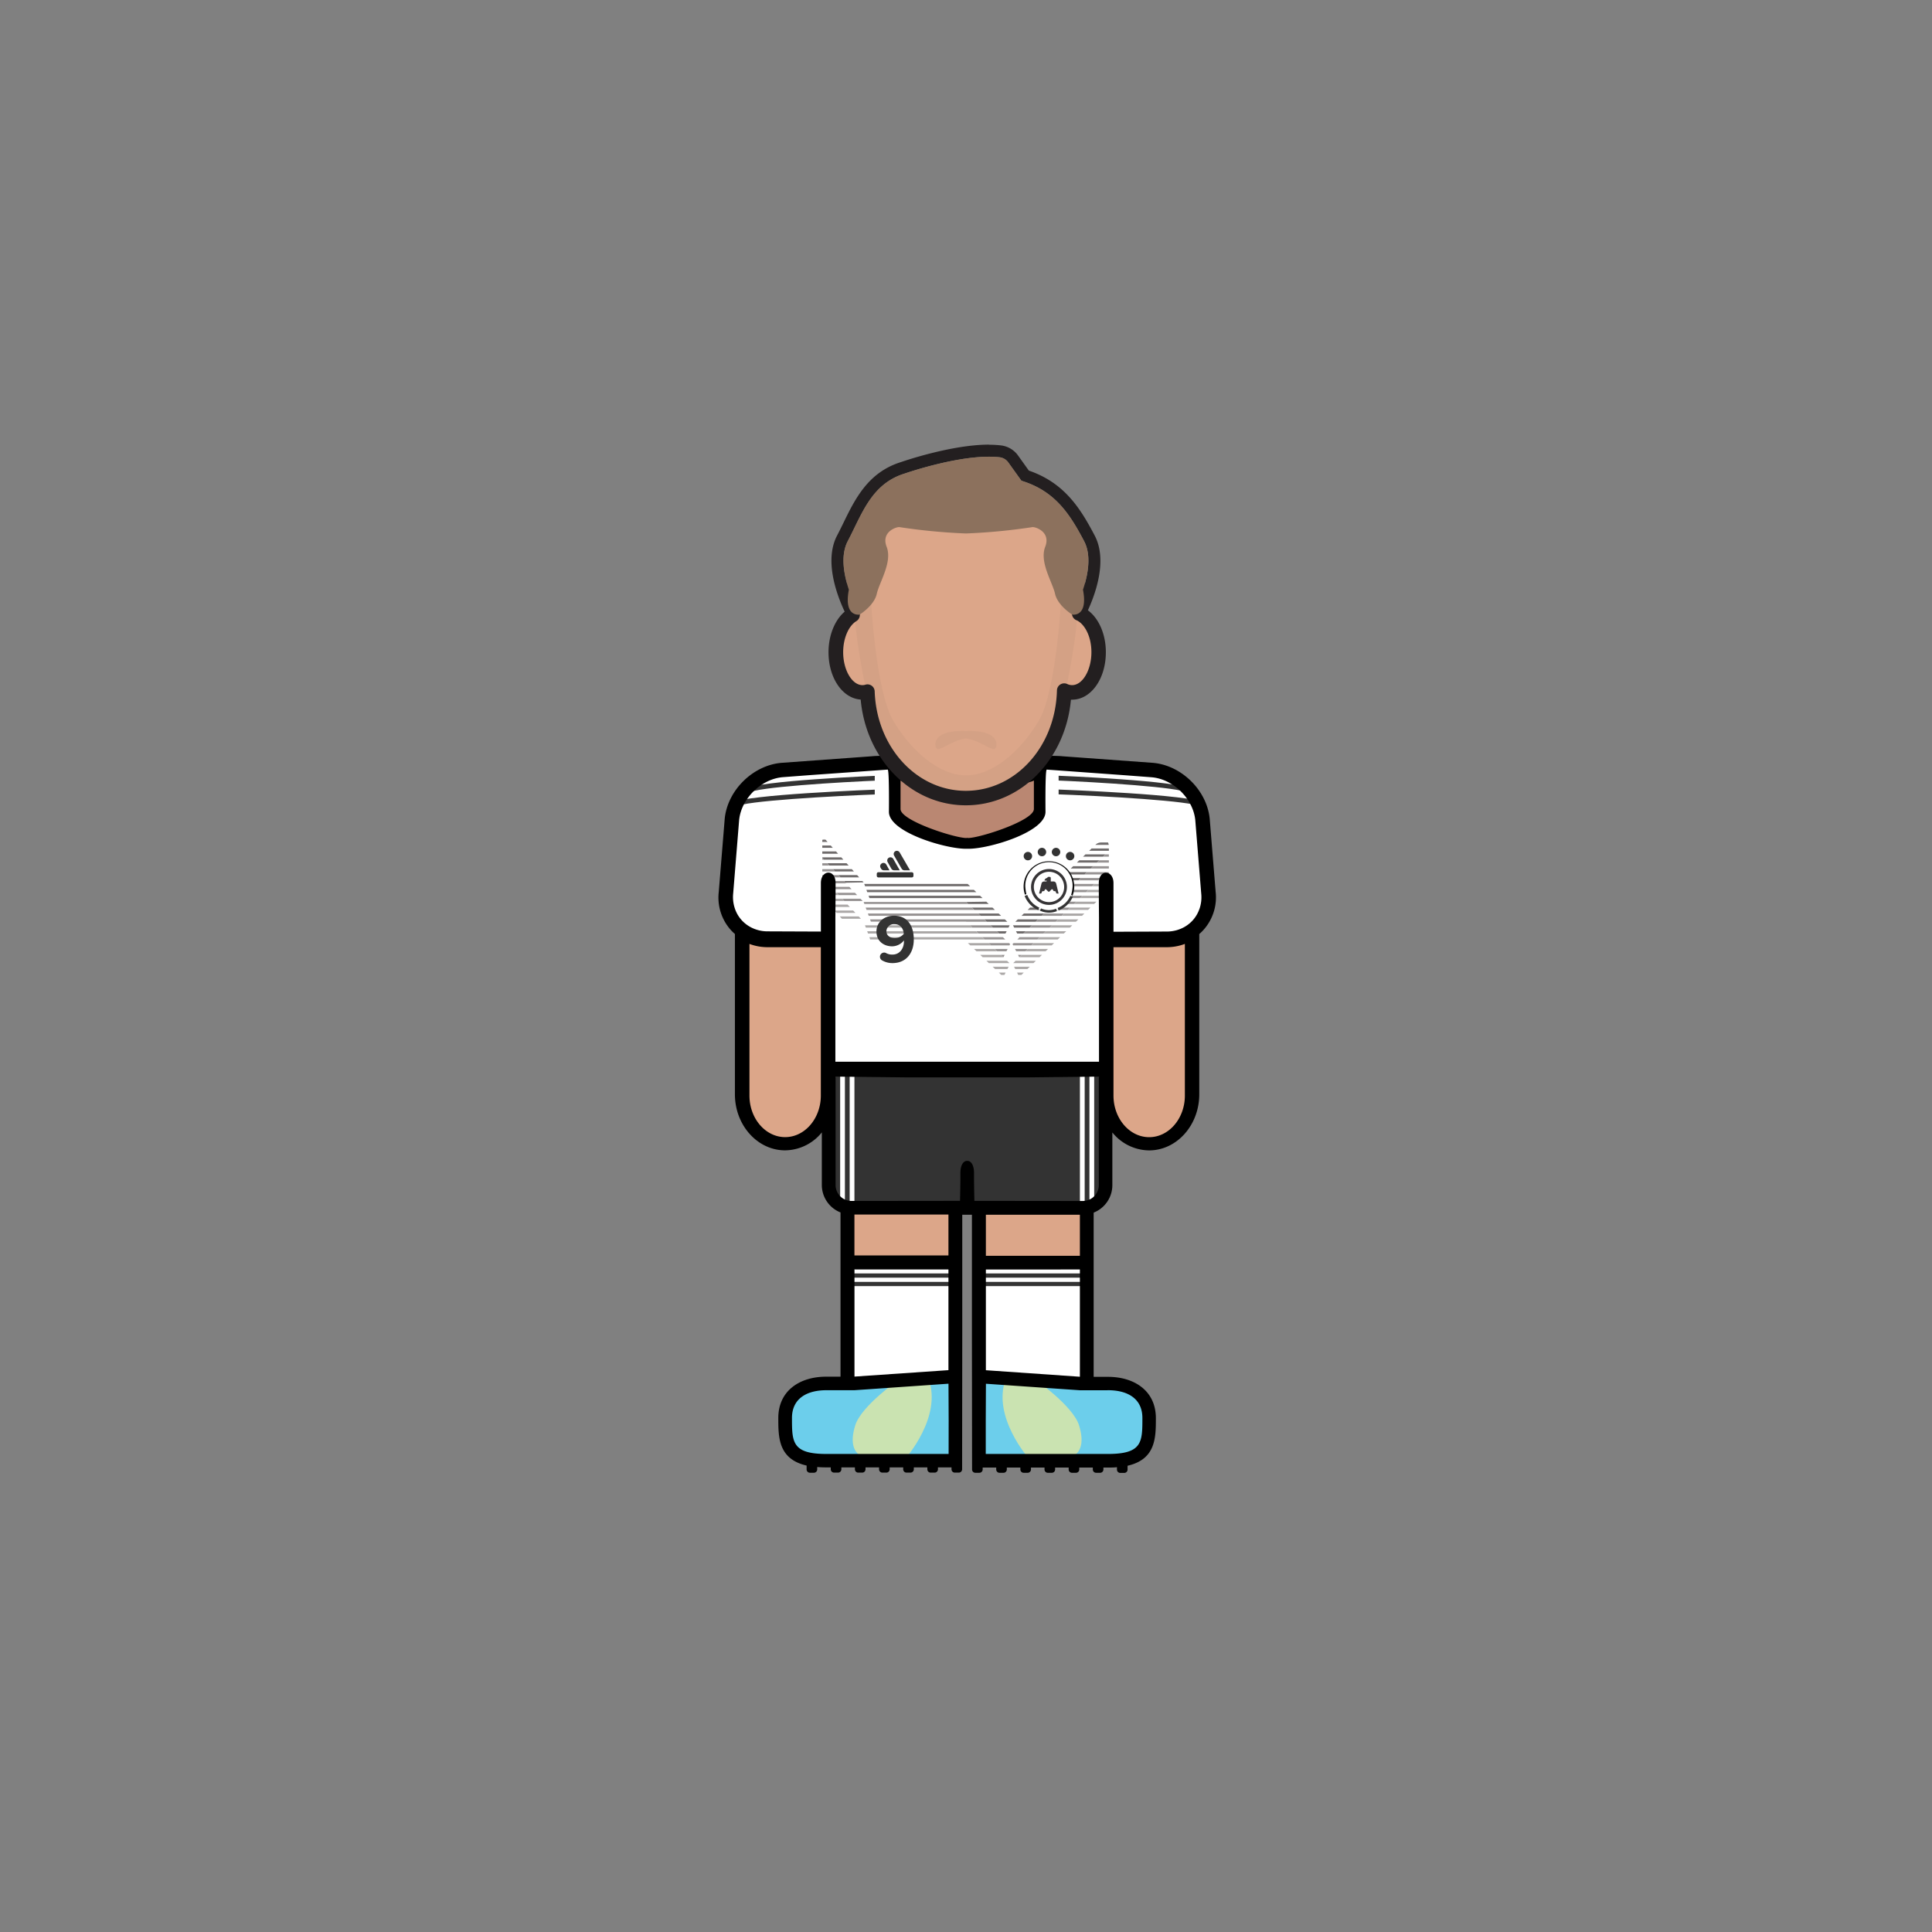 <svg id="player" xmlns="http://www.w3.org/2000/svg" viewBox="0 0 800 800"><rect x="0" y="0" width="800" height="800" fill="#808080" stroke="none"/><defs><style>.cls-1{fill:#dca689}.cls-2{fill:#6cceeb}.cls-4{fill:#fff}.cls-5{fill:#333}.cls-11{fill:#363436}.cls-13{fill:#231f20}.cls-15{fill:#8c715d}</style></defs><g id="skin"><path id="arm-left" class="cls-1" d="M306.43 383h36.78v72.38a18.39 18.39 0 01-18.39 18.39 18.39 18.39 0 01-18.39-18.39V383z"/><path id="arm-right" class="cls-1" d="M457.69 383h36.78v72.38a18.39 18.39 0 01-18.39 18.39 18.39 18.39 0 01-18.39-18.39V383z"/><path id="leg-left" class="cls-1" d="M350.38 492.97h45.67v45.67h-45.67z"/><path id="leg-right" class="cls-1" d="M405.28 492.97h45.67v45.67h-45.67z"/></g><g id="boots"><path id="left" class="cls-2" d="M395.83 570.99H373l-22.83 1.98h-12.5l-7.5 2.52-5.25 8.5v9.83l1.91 4.17 3.84 4.06 6.33 1.94h58.83v-33z"/><path id="right" class="cls-2" d="M405.11 571.22h22.83l22.83 1.97h12.5l7.5 2.53 5.25 8.5v9.83l-1.91 4.17-3.84 4.05-6.33 1.95h-58.83v-33z"/><path d="M372.59 571s-15.88 11-18.45 19.17c-2.35 7.5-.8 12.48 5 13.78s15.71.09 15.71.09 15.44-17.36 9.65-33zm55.76 0s15.88 11 18.45 19.17c2.35 7.5.8 12.48-5 13.78s-15.71.09-15.71.09-15.44-17.36-9.65-33z" fill="#cae3b1"/></g><g id="socks"><g id="socks-2" data-name="socks"><path id="left-2" data-name="left" class="cls-4" d="M350.38 522.95h45.67v48.04h-45.67z"/><path id="right-2" data-name="right" class="cls-4" d="M404.88 522.95h45.67v48.04h-45.67z"/></g><path class="cls-5" d="M351.83 527.3h44.74v1.75h-44.74zm0 3.5h44.74v1.75h-44.74zm53.05-3.5h44.74v1.75h-44.74zm0 3.5h44.74v1.75h-44.74z"/></g><g id="shorts"><path id="shorts-2" data-name="shorts" class="cls-5" d="M342.17 443.49h116.49v47a9.95 9.95 0 01-9.95 9.95h-96.6a9.95 9.95 0 01-9.95-9.95v-47h.01z"/><path class="cls-4" d="M347.89 443.49h1.97v56.08h-1.97zm3.94 0h1.97v56.08h-1.97zm95.34 0h1.97v56.08h-1.97zm3.94 0h1.97v56.08h-1.97z"/></g><g id="shirt"><path id="shirt-2" data-name="shirt" class="cls-4" d="M370 315.75l-48.29 2.99-11.36 6.25-6.83 10.1-3.31 40.73 5.17 7.67 7.66 4.67h29.5l.17 54h114.83v-53.5l29.34-.17 7.01-4 6.99-10.5-3.4-37.33-6.83-11.84-9.77-6.08-49.84-2.99-1 21.24-6.5 6.5-11.16 3.48-11.88 2.02-15.46-3.17-11-5.66-3.66-3.84-.38-20.57z"/><path class="cls-5" d="M310 328.28l-1.16-1.63c4.68-3.34 52.32-5.36 57.74-5.58l.08 2c-21 .85-53.45 2.93-56.66 5.21zm-5.29 5.72l-1.16-1.63c4.68-3.33 57.1-5.35 63.06-5.57l.08 2c-23.17.82-58.8 2.91-61.98 5.2z"/><path d="M403.44 376.77l-1.01-.96 1.01.96zm-1.28-1.22l-1.01-.97 1.01.97zm11.54 11.01l-1.01-.96 1.01.96zm-12.82-12.24l-.88-.83.88.83zm3.84 3.68l-1-.97 1 .97zm5.13 4.89l-1-.96 1 .96zm2.57 2.45l-1.01-.96 1.01.96zm-1.28-1.23l-1.01-.96 1.01.96zm3.84 3.68l-1-.97 1 .97zm-7.69-7.35l-1.01-.96 1.01.96zm-1.28-1.22l-1.01-.96 1.01.96zm2.56 2.45l-1.01-.97 1.01.97z" fill="none"/><path d="M400 373.49l.88.83h8.53l-1.01-.96-8.4.13zm17.1 8.18l-1.01-.97h-8.53l1.01.97h8.53zm-5.13-4.9l-1.01-.96h-8.53l1.01.96h8.53zm-5.13-4.89l-1.01-.97h-46.17l.35.97h46.83zm10.75 12.23l.49-.96h-7.95l1.01.96h6.45zm-3.05-4.89l-1.01-.96H405l1.01.96h8.53zm1.81 7.34l.49-.96h-4.15l1.01.96h2.65zm-14.64-19.58l-1.01-.96h-42.84l.35.96h43.5zm2.57 2.45l-1.01-.96h-44.51l.35.96h45.17zm19.51 17.13l.99-.96h-4.08l.49.96h2.6zm12.67-12.24l.99-.96h-8.38l-1 .96h8.39zm2.53-2.44l1-.97h-8.37l-1 .97h8.37zM451 352.3h8.16v-.97H452l-1 .97zm-17.08 24.47l1-.96h-8.39l-1 .96h8.39zm19.63-26.92h5.56a3.25 3.25 0 00-.31-1h-2.86a3.42 3.42 0 00-2.39 1zm-1.89 9.79l1-.96h-8.3l-1 .96h8.3zm-5.07 4.89l1-.96h-8.33l-1 .96h8.33zm2.54-2.45l.99-.96h-8.31l-1 .96h8.32zm-7.61 7.35l1-.96h-8.35l-1 .96h8.35zm15.21-14.69l1-.96h-8.28l-1 .96h8.28zm-2.54 2.45l1-.96h-8.29l-1 .96h8.29zm-10.13 9.79l.99-.96h-8.33l-1.01.96h8.35zm-21.81 21.07h-.3l.1.19.2-.19zm6.6-6.38l1-.97h-8.42l-1 .97h8.42zm-2.53 2.44l1-.96h-7.86l.49.96h6.37zm5.07-4.89l.99-.96h-8.4l-1 .96h8.41zm-79.98-20.81l-.86-.96h-8.02l.9.96h7.98zm-9.6-10.75h-1.15a.73.73 0 00-.17.49v.47h2.18zm15.8 17.71l-.51-.57h-7.68l.69.73 7.5-.16zM344 350.11h-3.51v.96h4.36l-.85-.96zm11.77 13.2l-.85-.96h-7.8l.91.96h7.74zm-9.59-10.75h-5.69v.96h6.55l-.86-.96zm3.04 3.41l-.86-.97h-7.87v.28l.64.69h8.09zm-8.16-8.57h.36a.73.73 0 00-.36 0zm12.53 13.46l-.86-.96h-7.9l.9.96h7.86z" fill="#6f6b6b"/><path d="M422.06 396.35l.98-.96h-1.5l.49.96h.03zm-.81-7.34h8.35l.99-.96h-8.34l-.2.19-.8.77zm-1.71 2.45h7.54l.99-.96h-8.36l-.44.42.27.54zm5.03 2.44l.99-.96h-5.26l.49.96h3.78zm30.62-37.67l-1 .96h4.97v-.96h-3.97zm2.54-2.45l-1 .96h2.43v-.96h-1.43zm-5.07 4.9l-1 .96h7.5v-.96h-6.5zm-.43 8.3l.99-.96h-8.17l-.99.96h8.17zm-17.6 17.13l.99-.96h-8.3l-1 .96h8.31zm15.08-14.68l.99-.96h-8.18l-1 .96h8.19zm-12.57 12.24l.99-.97h-8.28l-1 .97h8.29zm5.03-4.9l.99-.96h-8.24l-1 .96h8.25zm-2.51 2.45l.98-.96h-8.26l-.99.96h8.27zm7.54-7.34l.99-.97h-8.2l-1 .97h8.21zm7.54-7.35l.99-.96h-8.14l-1 .96h8.15zm-22.63 22.03l.99-.96h-8.32l-.99.96h8.32zm25.15-24.48l.99-.96h-8.13l-.99.96h8.13zm-12.57 12.24l.98-.96h-8.22l-.99.96h8.23zM400 381.63l.04.04h8.53l-1.01-.97h-47.29l.34.93H400zm16.75 12.27l.49-.96h-5.38l1.01.96h3.88zm-5.61-9.79l-1.01-.96h-8.53l1.01.96h8.53zm6.86 7.35l.27-.54-.45-.42h-8.53l1.01.96h7.7zm-2.49 4.89l.49-.96h-1.58l1.01.96h.08zm-9.5-17.13l-1.01-.96h-45.63l.35.96h46.29zm7.69 7.34l-1.01-.96h-8.53l1.01.96h8.53zm-10.26-9.79l-1.01-.96h-43.97l.36.96h44.62zm12.82 12.24l-1-.96h-8.53l1.01.96h8.52zm-55.65-15.52h-3l.31.83h42.96l-.88-.83h-39.39zm-5.69-2.84l-.9-.96h-7.64l.91.96h7.63zm-2.3-2.45l-.9-.96h-7.64l.91.96h7.63zm-2.29-2.44l-.22-.23-.69-.73h-7.65l.91.96h7.65zm6.89 7.34l-.9-.96h-7.63l.9.96h7.63zm-13.79-14.69l-.9-.96h-2.04v.96h2.94zm-2.3-2.44l-.64-.69v.69h.64zm6.9 7.34l-.91-.96h-6.63v.96h7.54zm-2.3-2.45l-.9-.96h-4.34v.96h5.24z" fill="#969292"/><path d="M419.54 398.8h8.41l.99-.96h-8.41l-.99.96zm2.09 4.89h1.3l.99-.96h-2.78l.49.96zm-1.25-2.44h5.06l.99-.96h-6.54l.49.96zm27.81-30.34l-.99.97h8.37l.99-.97h-8.37zm2.51-2.44l-.99.96h8.37l.99-.96h-8.37zm2.52-2.45l-.99.96h6.93v-.96h-5.94zm-30.18 29.37l-.98.96h8.4l.99-.96h-8.41zm15.09-14.69l-.99.97h8.38l.99-.97h-8.38zm-2.51 2.45l-.99.96h8.38l.99-.96h-8.38zm5.02-4.89l-.98.96h8.38l.98-.96h-8.38zm-10.05 9.79l-.99.96h8.39l.99-.96h-8.39zm2.51-2.45l-.99.96h8.39l.99-.96h-8.39zm-5.03 4.9l-.99.96h8.4l.99-.96h-8.4zm17.6-17.14l-.98.96h8.37l.98-.96h-8.37zm-2.51 2.45l-.99.96h8.38l.98-.96h-8.37zm-17.6 17.13l-.99.96h8.4l.99-.96h-8.4zm30.17-29.37l-.99.96h4.42v-.96h-3.43zm2.52-2.45l-.99.96h1.9v-.96h-.91zm-40.6 39.17h-6.63l1.01.96h5.13l.49-.96zm-1.25 2.44h-2.81l1 .96h1.32l.49-.96zm.59-4.89h-8.53l1 .96h8.53l-1-.96zm-9.25-8.83l-1.01-.96h-46.75l.35.96h47.41zm5.13 4.89l-1.01-.96h-8.53l1 .96h8.54zm-2.57-2.44l-1.01-.96h-8.53l1.01.96h8.53zm-7.69-7.35l-1.01-.96h-43.43l.35.96h44.09zm12.82 12.24l-1.01-.96h-8.53l1.01.96h8.53zm-10.26-9.79l-1.01-.96h-45.09l.36.96h45.74zm-49.57-7.08h-7.87l.88.96h7.89l-.9-.96zm-2.31-2.45h-7.79l.88.97h7.82l-.91-.97zm-2.3-2.45h-7.72l.88.97h7.75l-.91-.97zm-1.4-1.48l-.9-.96h-7.65l.88.96h7.67zm-2.3-2.45l-.91-.96h-5.89v.96h6.8z" fill="#aba8a7"/><path class="cls-5" d="M491.71 328.28l1.16-1.63c-4.68-3.34-52.32-5.36-57.74-5.58l-.08 2c21.03.85 53.48 2.93 56.66 5.21zM497 334l1.17-1.63c-4.68-3.33-57.1-5.35-63.07-5.57l-.07 2c23.19.82 58.82 2.91 61.97 5.2z"/><g id="brand-adidas"><g id="adidas"><rect id="bottom" class="cls-5" x="363.05" y="361.18" width="15.19" height="2.14" rx=".62" ry=".62"/><path class="cls-5" d="M370.72 352.48a1.33 1.33 0 00-.48 1.82l3.11 5.41a1.33 1.33 0 001.16.67h2.33l-4.29-7.38a1.34 1.34 0 00-1.83-.52zm-2.67 2.69a1.33 1.33 0 00-.49 1.81l1.53 2.72a1.34 1.34 0 001.17.68h2.32l-2.69-4.72a1.35 1.35 0 00-1.84-.49zm-2.93 2.35a1.34 1.34 0 00-.5 1.8l.21.37a1.33 1.33 0 001.17.69h2.32L367 358a1.33 1.33 0 00-1.88-.48z"/></g></g><path class="cls-4" d="M433.24 315.75l-.42 21.25-4 3.95-5.82 2.71-6.32 3.12-6.16 1.22-10.27 2.78L390 348l-6.17-1.19-6.32-3.12-5.78-2.73-4-3.95-.42-21.23-5.09.87v18.05a12.46 12.46 0 004.3 9.37c5.45 4.8 16.28 11.58 33.76 11.27 17.48.31 28.31-6.47 33.76-11.27a12.47 12.47 0 004.31-9.37v-18.08z"/><g id="crest-germany-06"><g id="crest-germany-06-2" data-name="crest-germany-06"><circle class="cls-4" cx="434.37" cy="367.27" r="10.11"/><path d="M425 370.23a20.72 20.72 0 01-.45-3.12 9.8 9.8 0 1119.59 0 18.16 18.16 0 01-.61 3.48l.61.27a10.49 10.49 0 10-20.29-3.75 10.6 10.6 0 00.55 3.35l.6-.23z" fill="#0f0f0f"/><path class="cls-5" d="M443.83 371.2l-.61-.27-.27.56a9.46 9.46 0 01-5 4.47l.15.38.25.65a10.56 10.56 0 005.87-5.64zm-17.97.45a10.64 10.64 0 01-.51-1.08l-.59.23-.48.18a10.6 10.6 0 005.64 5.87v-.06l.28-.64.15-.34a9.48 9.48 0 01-4.49-4.16zm11.81 5.62l-.36-1a7.89 7.89 0 01-6.27-.13l-.4.94a8.84 8.84 0 007.03.19z"/><path class="cls-11" d="M434.37 359.84a7.43 7.43 0 107.42 7.43 7.43 7.43 0 00-7.42-7.43zm4.43 11.87a6.72 6.72 0 01-1.18.93 6.31 6.31 0 01-6.36.08l-.31-.19c-.2-.13-.39-.27-.58-.42s-.3-.26-.44-.4l-.21-.22a6.48 6.48 0 01-.56-.71l-.16-.26a6.26 6.26 0 01-.46-5.58l.1-.24a5.28 5.28 0 01.27-.53c.08-.14.16-.28.25-.41a6.48 6.48 0 01.56-.71l.32-.33.21-.19.36-.29c.13-.1.27-.19.41-.28a5.86 5.86 0 01.78-.42l.24-.1a6.2 6.2 0 012.33-.45 6.32 6.32 0 013.51 1.07 7.59 7.59 0 01.71.56 6.45 6.45 0 01.62.66 5.64 5.64 0 01.46.63l.15.26a6.29 6.29 0 01-1 7.54z"/><path class="cls-11" d="M436.38 365h-1.28v-1.47a.43.43 0 00-.43-.43h-.59c-.32 0-.43.43-.43.43a1.38 1.38 0 00-1.12.89.15.15 0 00.15.22h.74l-.07.36h-1a1.12 1.12 0 00-1.1.87l-1 4.13h.58a.52.52 0 00.51-.4l.05-.19a.5.5 0 01.5-.4h.17a.52.52 0 00.51-.41.53.53 0 01.51-.4l.94.94a.4.4 0 00.56 0l.93-.94h.05a.51.51 0 01.5.4.53.53 0 00.51.41h.17a.52.52 0 01.51.4v.19a.53.53 0 00.51.4h.58l-1-4.13a1.14 1.14 0 00-.96-.87z"/><circle class="cls-5" cx="437.28" cy="352.81" r="1.75"/><circle class="cls-5" cx="443.11" cy="354.5" r="1.75"/><circle class="cls-5" cx="425.63" cy="354.5" r="1.75"/><circle class="cls-5" cx="431.45" cy="352.81" r="1.75"/></g></g><path class="cls-5" d="M364.37 396.18a1.75 1.75 0 011.74-1.74 1.5 1.5 0 01.79.2 5.05 5.05 0 002.65.63c3.05 0 4.76-2.59 4.76-5.47v-.4a6.26 6.26 0 01-4.9 2.45c-3.42 0-6.49-2.1-6.49-6.15 0-3.7 3-6.52 7.29-6.52 5.75 0 8.17 4.44 8.17 9.83 0 5.72-3.22 9.79-8.83 9.79a8.44 8.44 0 01-4.21-1.08 1.73 1.73 0 01-.97-1.54zm6-13.5a3.06 3.06 0 00-3.33 2.85c0 2 1.68 2.91 3.5 2.91a4.77 4.77 0 003.7-1.77c-.13-1.82-1.16-3.99-3.86-3.99z"/></g><path id="neck" fill="#ba8772" d="M428.13 341.21l-27.59 8.62-28.6-9.62-1.92-23.62h61.04l-2.93 24.62z"/><path d="M503.38 369.38L500.91 339c-1.19-11.87-11.83-22.25-23.72-23.14l-37.14-2.7c-4.07-.45-20.52-.09-39.55.53-19-.62-35.48-1-39.55-.53l-37.14 2.7c-11.89.89-22.53 11.27-23.72 23.14l-2.47 30.36a20.14 20.14 0 005 15.74 18.65 18.65 0 001.69 1.64v66.36c0 12.81 9.32 23.23 20.78 23.23a19.8 19.8 0 0015.21-7.43v21.79a12.24 12.24 0 007.74 11.36v68h-5.93c-10.93 0-19.83 5.8-19.83 17.11 0 8.06 0 17 11.72 19.7v1.6a1.37 1.37 0 001.38 1.37h1.63a1.37 1.37 0 001.38-1.37v-1q1.72.15 3.72.15H344v.8a1.37 1.37 0 001.38 1.37h1.63a1.37 1.37 0 001.38-1.37v-.8H354v.8a1.37 1.37 0 001.38 1.37h1.63a1.37 1.37 0 001.38-1.37v-.8H364v.8a1.37 1.37 0 001.38 1.37h1.63a1.37 1.37 0 001.38-1.37v-.8H374v.8a1.37 1.37 0 001.38 1.37h1.63a1.37 1.37 0 001.38-1.37v-.8H384v.8a1.37 1.37 0 001.38 1.37h1.63a1.37 1.37 0 001.38-1.37v-.8H394v.8a1.37 1.37 0 001.38 1.37h1.63a1.37 1.37 0 001.38-1.37v-.81l.06-55.46V503h4v49.21l.06 54.67v1.6a1.37 1.37 0 001.38 1.37h1.63a1.37 1.37 0 001.38-1.37v-.8h5.61v.8a1.37 1.37 0 001.38 1.37h1.63a1.37 1.37 0 001.38-1.37v-.8h5.61v.8a1.37 1.37 0 001.38 1.37h1.63a1.37 1.37 0 001.38-1.37v-.8h5.61v.8a1.37 1.37 0 001.38 1.37h1.63a1.37 1.37 0 001.38-1.37v-.8h5.61v.8a1.37 1.37 0 001.38 1.37h1.63a1.37 1.37 0 001.38-1.37v-.8h5.61v.8a1.37 1.37 0 001.38 1.37h1.63a1.37 1.37 0 001.38-1.37v-.8h1.89c1.33 0 2.56 0 3.72-.15v1a1.37 1.37 0 001.38 1.37h1.63a1.37 1.37 0 001.38-1.37v-1.6c11.71-2.68 11.72-11.64 11.72-19.7 0-11.31-8.9-17.11-19.83-17.11h-5.93v-68a12.24 12.24 0 007.74-11.36v-21.84a19.8 19.8 0 0015.21 7.43c11.46 0 20.78-10.42 20.78-23.23v-66.36a18.65 18.65 0 001.69-1.64 20.14 20.14 0 005.1-15.74zM372.89 323.2c3.46 1.85 15.64 2.08 27.61 1.8 12 .28 24.15.05 27.61-1.8V335c0 4.81-22.42 12-27.23 12l-.38-.07-.38.07c-4.81 0-27.23-7.18-27.23-12zm-33 75.43v55c0 9.5-6.63 17.23-14.78 17.23s-14.78-7.73-14.78-17.23v-62.78a21.07 21.07 0 007.47 1.36h22.09zm52.91 203.42h-50.65c-14.21 0-14.21-5-14.21-14.89 0-8.22 6.37-11.5 14.21-11.5h11.67l38.93-2.7.07 15.37zm-38.74-76.4h38.67v41.7L354.08 570h-.26v-44.4zm-.26-5.74v-17h38.93v16.93h-38.91zm104.77 55.75h.26c7.84 0 14.21 3.28 14.21 11.5 0 9.91 0 14.89-14.21 14.89h-50.65v-13.7l.07-15.37 38.93 2.7h11.41zm-11.67-50h.26v44.4h-.26l-38.67-2.68v-41.7zm-38.67-5.74V503h38.93v17h-38.91zm46.84-73.78H455v44.58a6.6 6.6 0 01-6.58 6.58h-1.26l-43.68-.05s-.11-3.72-.16-8.75v-2.8c0-3.52-1.41-5.09-2.82-5-1.41-.08-2.82 1.49-2.82 5v2.79c-.05 5-.16 8.75-.16 8.75l-43.68.05h-1.26a6.6 6.6 0 01-6.58-6.58v-44.58h-.07v-.33l30.25.33h48.68l30.25-.33zm35.56 7.51c0 9.5-6.63 17.23-14.78 17.23s-14.78-7.73-14.78-17.23v-61.44h22.09a21.07 21.07 0 007.47-1.36zm6-77.21a13.55 13.55 0 01-2.76 4.66 13.85 13.85 0 01-3.24 2.63 14.72 14.72 0 01-7.47 2l-22.09.09v-20.15c0-5.56-6.08-5.93-6.08 0s.08 14.37.08 14.37v59.59H345.91V380s.08-8.45.08-14.37-6.08-5.54-6.08 0v20.11l-22.09-.09a14.72 14.72 0 01-7.47-2 13.85 13.85 0 01-3.24-2.63 13.55 13.55 0 01-2.76-4.66 14.79 14.79 0 01-.75-6.46l2.46-30.35c.9-8.95 9.23-17.08 18.2-17.75l11.12-.84 32.21-2.29c.68.55.49 17.49.49 17.49 0 8.43 23.34 15.29 31.77 15.29h1.3c8.43 0 31.77-6.86 31.77-15.29 0 0-.19-16.94.49-17.49l32.21 2.33 11.12.84c9 .67 17.3 8.8 18.2 17.75L497.4 370a14.79 14.79 0 01-.75 6.43z" id="border"/><g id="head"><path class="cls-13" d="M409.54 189.12a41 41 0 014.39.23 5.19 5.19 0 013.6 2.16l5.42 7.56c13.86 4.22 20 13.68 25.95 25s-4.9 30.41-4.9 30.41L437.89 243s.67-7.18-2-19.73c-1.79-8.37-6.34-9.76-9.17-9.76a7.93 7.93 0 00-2.41.35l-3.89-5.83-20.42 5.63v-12.83 12.83l-20.4-5.6-3.89 5.83a7.9 7.9 0 00-2.4-.35c-2.84 0-7.38 1.39-9.18 9.76-2.69 12.55-2 19.73-2 19.73L356 254.48s-10.88-19.11-4.94-30.42 9.78-23.77 23.65-28c0 0 19.87-6.95 34.86-6.95m0-5c-15.27 0-34.68 6.6-36.41 7.2-13.67 4.2-19.08 15.3-23.86 25.09-.86 1.76-1.75 3.59-2.67 5.33-7 13.34 3.78 33 5 35.22a5 5 0 004.34 2.52h.08a5 5 0 004.34-2.66l6.07-11.45a4.9 4.9 0 00.56-2.81c0-.05-.53-6.72 1.93-18.21.83-3.86 2.27-5.81 4.29-5.81a3.47 3.47 0 01.8.09 4.58 4.58 0 001.72.34 4.9 4.9 0 004-2.31l1.89-2.82 16.91 4.64a5 5 0 001.33.18h.11a4.94 4.94 0 001.32-.18l16.92-4.64 1.88 2.82a4.9 4.9 0 004 2.31 4.67 4.67 0 001.73-.34 3.47 3.47 0 01.8-.09c2 0 3.46 2 4.28 5.81 2.46 11.49 1.93 18.16 1.93 18.23a5.09 5.09 0 00.56 2.79l6.07 11.45a5 5 0 004.34 2.66h.17a5 5 0 004.3-2.47c1.26-2.2 12-21.88 5-35.22-5.93-11.29-12.5-21.83-27.28-26.92l-4.45-6.22a10.15 10.15 0 00-7.11-4.21 42.6 42.6 0 00-4.95-.27z"/><path id="skin-2" data-name="skin" class="cls-1" d="M446.88 254.05c0-.91.08-1.81.08-2.73 0-30.51-21.06-55.25-47-55.25s-47 24.74-47 55.25c0 1.11 0 2.22.1 3.31-4.05 2.46-6.91 8.44-6.91 15.43 0 9.19 4.93 16.64 11 16.64a7.48 7.48 0 002.1-.32c.82 24.5 18.73 44.08 40.73 44.08S440 310.65 440.66 286a7.65 7.65 0 003.25.74c6.09 0 11-7.45 11-16.64.02-7.67-3.39-14.1-8.03-16.05z"/><g opacity=".1"><path class="cls-15" d="M388.51 310.17c1.42.1 6.76-3.87 11.47-4.39 4.71.52 10 4.49 11.47 4.39s1.15-2.63 1.15-2.63c-1.09-5-9.68-5-12.62-4.82-2.93-.16-11.53-.2-12.62 4.82 0 0-.36 2.52 1.15 2.63z"/><path class="cls-15" d="M445 247.44c-3.42-8.18-5.53-1.06-5.53-1.06s-1.78 39.55-9.46 52.33-19.39 22.44-30 22.36c-10.61.08-22.32-9.58-30-22.36s-9.45-52.33-9.45-52.33-2.11-7.12-5.54 1.06 3.35 36.07 7.18 56.67 37.75 26.35 37.75 26.35h.05s33.94-5.74 37.76-26.35 10.64-48.5 7.24-56.67z"/></g><path class="cls-13" d="M399.92 333.46c-22.68 0-41.28-19-43.53-43.79-7.52-.49-13.32-8.93-13.32-19.61 0-7 2.64-13.45 6.84-16.92v-1.82c0-32.12 22.45-58.25 50-58.25s50 26.13 50 58.25v1c4.85 3.18 8 10 8 17.76 0 11-6.16 19.64-14 19.64h-.46c-2.25 24.79-20.78 43.74-43.53 43.74zm-40.73-50.08a3 3 0 013 2.9c.77 23.09 17.34 41.18 37.73 41.18 20.58 0 37.15-18.26 37.74-41.58a3 3 0 014.27-2.64 4.73 4.73 0 002 .46c4.35 0 8-6.25 8-13.64 0-7-3.13-11.94-6.22-13.25a3 3 0 01-1.83-2.89v-.18c0-.8.07-1.6.07-2.42 0-28.81-19.76-52.25-44-52.25s-44 23.44-44 52.25c0 .92 0 1.89.09 3.16a3 3 0 01-1.43 2.71c-3.27 2-5.47 7.16-5.47 12.87 0 7.39 3.67 13.64 8 13.64a4.69 4.69 0 001.25-.19 2.74 2.74 0 01.8-.13z"/><path class="cls-15" d="M448.9 224.06c-5.94-11.31-12.09-20.77-25.95-25l-5.42-7.56a5.19 5.19 0 00-3.6-2.16c-15.14-1.71-39.25 6.72-39.25 6.72-13.87 4.22-17.71 16.68-23.65 28-3.08 5.86-1.64 13.81.46 20.12-2.22 11.6 4.48 10.3 4.48 10.3s6-3.7 7.08-8.58 6.56-13.13 4.09-19.49 4.44-8.44 5.44-8.12a248.7 248.7 0 0027.1 2.6h.57a249.24 249.24 0 0027.11-2.6c1-.32 7.92 1.76 5.44 8.12s3 14.62 4.08 19.49 7.08 8.58 7.08 8.58 6.71 1.3 4.48-10.3c2.1-6.31 3.56-14.26.46-20.12z"/></g></svg>